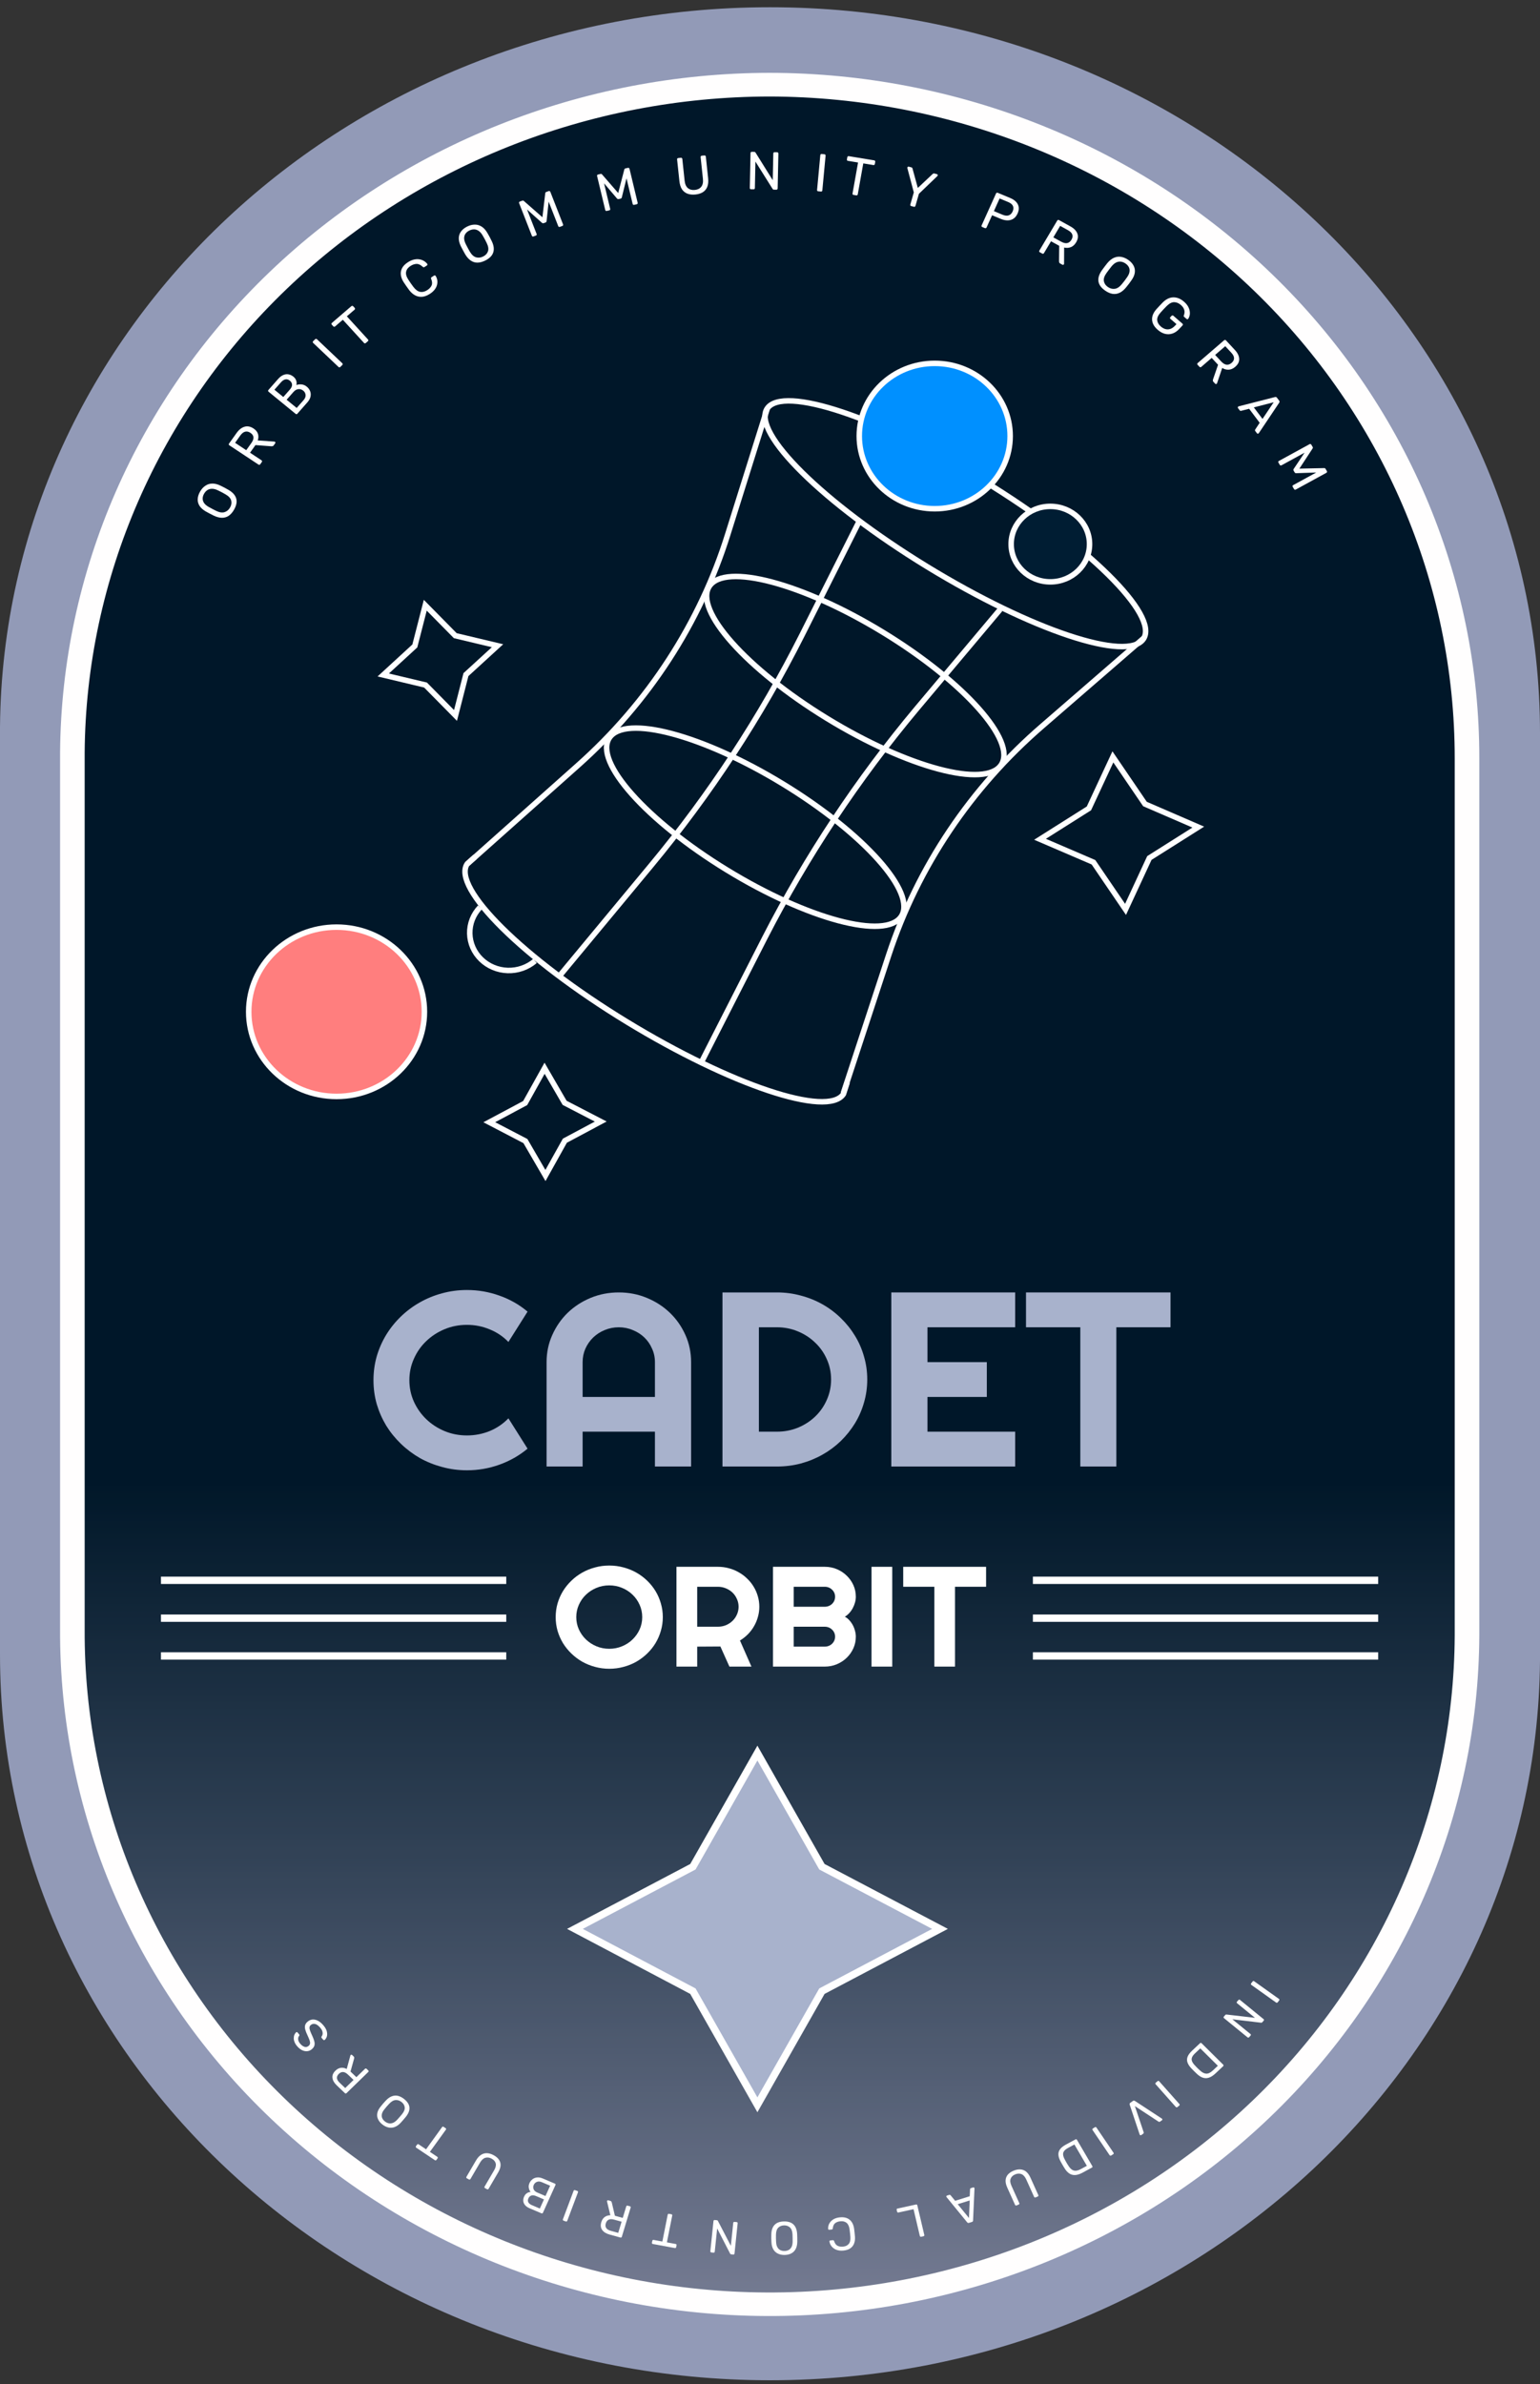<svg width="210" height="325" viewBox="0 0 210 325" fill="none" xmlns="http://www.w3.org/2000/svg">
<rect x="0" y="0" width="210" height="325" fill="#333333" stroke="none"/>
<path d="M210 101.81C210 101.181 210 100.568 210 99.922C210 45.29 162.983 0.987 104.992 0.987C47.302 0.987 0.486 44.822 0 99.067V212.607C0 212.769 0 212.914 0 213.076V223.679C0 224.309 0 224.922 0 225.551C0 280.199 47.017 324.486 105.008 324.486C162.699 324.486 209.514 280.667 210 226.423V112.882C210 112.721 210 112.559 210 112.414V101.81Z" fill="#929AB7"/>
<path d="M104.925 313.979C79.677 313.915 55.486 304.207 37.659 286.985C19.833 269.763 9.827 246.433 9.836 222.114C9.836 221.775 9.836 221.436 9.836 221.113V210.332C9.847 210.192 9.847 210.052 9.836 209.912V103.747V102.601C9.944 78.31 20.067 55.055 37.977 37.953C55.886 20.85 80.116 11.301 105.335 11.406C130.554 11.511 154.697 21.261 172.453 38.512C190.209 55.763 200.122 79.101 200.013 103.392C200.013 103.731 200.013 104.07 200.013 104.409V115.19C200.002 115.33 200.002 115.47 200.013 115.61V221.759V222.921C199.758 247.087 189.641 270.186 171.848 287.225C154.054 304.264 130.015 313.875 104.925 313.979Z" fill="url(#paint0_linear_1299_4000)"/>
<path d="M104.925 313.979C79.677 313.915 55.486 304.207 37.659 286.985C19.833 269.763 9.827 246.433 9.836 222.114C9.836 221.775 9.836 221.436 9.836 221.113V210.332C9.847 210.192 9.847 210.052 9.836 209.912V103.747V102.601C9.944 78.31 20.067 55.055 37.977 37.953C55.886 20.85 80.116 11.301 105.335 11.406C130.554 11.511 154.697 21.261 172.453 38.512C190.209 55.763 200.122 79.101 200.013 103.392C200.013 103.731 200.013 104.07 200.013 104.409V115.19C200.002 115.33 200.002 115.47 200.013 115.61V221.759V222.921C199.758 247.087 189.641 270.186 171.848 287.225C154.054 304.264 130.015 313.875 104.925 313.979Z" fill="black" fill-opacity="0.2"/>
<path d="M104.958 13.157C129.76 13.216 153.525 22.751 171.037 39.668C188.55 56.585 198.38 79.502 198.371 103.392C198.371 103.715 198.371 104.038 198.371 104.36C198.371 104.683 198.371 104.861 198.371 105.184V115.368C198.364 115.502 198.364 115.637 198.371 115.771V219.709V222.937C198.262 246.8 188.316 269.645 170.721 286.445C153.126 303.244 129.322 312.624 104.547 312.519C79.773 312.414 56.056 302.833 38.614 285.885C21.173 268.937 11.436 246.009 11.545 222.146C11.545 221.839 11.545 221.517 11.545 221.194C11.545 220.871 11.545 220.693 11.545 220.371V210.171C11.552 210.042 11.552 209.912 11.545 209.783V105.845V102.617C11.717 78.853 21.631 56.116 39.127 39.36C56.624 22.604 80.285 13.186 104.958 13.157ZM104.958 9.929C79.404 9.962 54.897 19.718 36.774 37.071C18.651 54.425 8.379 77.971 8.193 102.585V209.88C8.193 210.041 8.193 210.187 8.193 210.332V220.338C8.193 220.936 8.193 221.517 8.193 222.114C8.08 246.833 18.166 270.584 36.233 288.14C54.3 305.697 78.867 315.621 104.531 315.73C130.194 315.84 154.852 306.124 173.079 288.722C191.306 271.32 201.609 247.656 201.723 222.937V115.626C201.723 115.481 201.723 115.335 201.723 115.19V105.184C201.723 104.586 201.723 103.989 201.723 103.392C201.74 91.135 199.251 78.995 194.398 67.665C189.545 56.334 182.422 46.036 173.436 37.357C164.451 28.678 153.779 21.789 142.029 17.083C130.28 12.377 117.683 9.946 104.958 9.929Z" fill="#FFFEFE"/>
<path d="M31.922 69.472C31.718 69.832 31.48 70.108 31.209 70.3C30.934 70.49 30.626 70.586 30.284 70.587C29.938 70.587 29.56 70.489 29.151 70.296C28.959 70.2 28.777 70.107 28.605 70.017C28.428 69.924 28.247 69.826 28.06 69.722C27.674 69.496 27.39 69.243 27.209 68.961C27.027 68.673 26.944 68.366 26.961 68.04C26.976 67.707 27.081 67.37 27.276 67.027C27.472 66.681 27.71 66.413 27.99 66.226C28.268 66.031 28.582 65.93 28.933 65.923C29.279 65.913 29.654 66.006 30.057 66.201C30.251 66.293 30.436 66.385 30.613 66.477C30.785 66.568 30.963 66.667 31.147 66.775C31.54 66.999 31.829 67.252 32.014 67.536C32.198 67.814 32.281 68.116 32.264 68.442C32.242 68.765 32.128 69.109 31.922 69.472ZM31.373 69.184C31.558 68.858 31.609 68.542 31.526 68.235C31.446 67.923 31.189 67.643 30.755 67.393C30.567 67.282 30.397 67.188 30.246 67.108C30.091 67.027 29.917 66.94 29.723 66.849C29.421 66.701 29.149 66.63 28.907 66.634C28.666 66.634 28.456 66.694 28.277 66.813C28.097 66.933 27.946 67.1 27.824 67.316C27.706 67.523 27.644 67.732 27.637 67.942C27.629 68.152 27.689 68.357 27.816 68.556C27.946 68.75 28.156 68.932 28.446 69.101C28.633 69.205 28.803 69.297 28.958 69.379C29.109 69.458 29.282 69.547 29.478 69.644C29.931 69.861 30.315 69.917 30.63 69.814C30.946 69.711 31.193 69.501 31.373 69.184Z" fill="white"/>
<path d="M35.486 63.292C35.455 63.335 35.418 63.361 35.377 63.368C35.332 63.373 35.289 63.362 35.248 63.336L31.278 60.707C31.233 60.677 31.207 60.643 31.2 60.603C31.188 60.56 31.198 60.517 31.229 60.474L32.263 59.025C32.582 58.578 32.942 58.295 33.343 58.176C33.744 58.057 34.156 58.137 34.577 58.416C34.889 58.623 35.09 58.869 35.178 59.155C35.266 59.434 35.255 59.73 35.145 60.042L37.415 60.199C37.448 60.203 37.474 60.212 37.494 60.225C37.527 60.247 37.545 60.279 37.55 60.323C37.557 60.363 37.55 60.399 37.527 60.43L37.324 60.715C37.276 60.783 37.222 60.82 37.163 60.828C37.104 60.835 37.048 60.839 36.994 60.838L34.836 60.676L34.095 61.715L35.663 62.754C35.704 62.781 35.728 62.817 35.737 62.864C35.745 62.904 35.733 62.945 35.702 62.989L35.486 63.292ZM33.578 61.373L34.277 60.394C34.488 60.097 34.584 59.834 34.562 59.604C34.537 59.372 34.399 59.172 34.148 59.006C33.9 58.842 33.66 58.791 33.425 58.851C33.194 58.908 32.971 59.087 32.756 59.387L32.058 60.367L33.578 61.373Z" fill="white"/>
<path d="M40.552 56.398C40.516 56.438 40.478 56.46 40.436 56.463C40.39 56.464 40.349 56.448 40.311 56.418L36.626 53.402C36.584 53.368 36.562 53.331 36.559 53.291C36.552 53.247 36.566 53.206 36.601 53.165L37.923 51.667C38.164 51.393 38.407 51.209 38.653 51.115C38.897 51.014 39.134 50.988 39.363 51.037C39.595 51.083 39.808 51.185 40.004 51.345C40.158 51.472 40.269 51.606 40.337 51.75C40.404 51.886 40.442 52.021 40.449 52.152C40.452 52.28 40.442 52.395 40.419 52.495C40.616 52.411 40.843 52.381 41.102 52.404C41.363 52.423 41.608 52.526 41.838 52.714C42.045 52.884 42.195 53.085 42.287 53.318C42.38 53.55 42.399 53.801 42.343 54.069C42.287 54.331 42.142 54.595 41.907 54.861L40.552 56.398ZM40.456 55.614L41.387 54.558C41.596 54.321 41.691 54.085 41.672 53.85C41.653 53.614 41.547 53.418 41.356 53.261C41.156 53.098 40.936 53.028 40.696 53.051C40.452 53.071 40.225 53.199 40.016 53.436L39.085 54.492L40.456 55.614ZM38.633 54.122L39.521 53.116C39.727 52.883 39.828 52.661 39.825 52.452C39.819 52.239 39.719 52.054 39.527 51.897C39.336 51.74 39.136 51.68 38.928 51.717C38.72 51.754 38.514 51.89 38.308 52.123L37.42 53.129L38.633 54.122Z" fill="white"/>
<path d="M46.404 50.026C46.366 50.063 46.326 50.082 46.284 50.083C46.239 50.08 46.198 50.062 46.163 50.028L42.702 46.747C42.666 46.714 42.648 46.677 42.648 46.636C42.644 46.592 42.661 46.552 42.7 46.514L42.976 46.244C43.011 46.21 43.051 46.195 43.096 46.198C43.142 46.194 43.182 46.209 43.218 46.242L46.679 49.523C46.714 49.556 46.732 49.597 46.732 49.644C46.733 49.684 46.715 49.722 46.681 49.756L46.404 50.026Z" fill="white"/>
<path d="M49.876 46.765C49.839 46.796 49.798 46.812 49.752 46.813C49.707 46.807 49.669 46.786 49.636 46.75L46.75 43.592L45.691 44.502C45.654 44.534 45.613 44.55 45.568 44.551C45.523 44.545 45.484 44.524 45.451 44.488L45.245 44.263C45.209 44.223 45.192 44.183 45.195 44.143C45.197 44.096 45.217 44.056 45.254 44.024L47.913 41.738C47.954 41.703 47.996 41.688 48.041 41.695C48.087 41.694 48.127 41.713 48.163 41.753L48.369 41.978C48.402 42.014 48.417 42.056 48.414 42.103C48.412 42.143 48.39 42.181 48.35 42.216L47.296 43.122L50.182 46.281C50.215 46.316 50.23 46.358 50.227 46.405C50.224 46.446 50.203 46.483 50.163 46.518L49.876 46.765Z" fill="white"/>
<path d="M58.623 40.058C58.247 40.301 57.888 40.436 57.544 40.461C57.205 40.484 56.887 40.415 56.591 40.254C56.295 40.093 56.028 39.855 55.79 39.54C55.672 39.379 55.547 39.205 55.416 39.018C55.286 38.83 55.163 38.65 55.047 38.475C54.834 38.145 54.706 37.817 54.662 37.492C54.619 37.167 54.672 36.857 54.823 36.563C54.977 36.266 55.242 35.996 55.617 35.753C55.899 35.571 56.172 35.449 56.437 35.387C56.702 35.325 56.949 35.313 57.176 35.351C57.408 35.386 57.617 35.459 57.801 35.571C57.983 35.679 58.137 35.814 58.262 35.976C58.291 36.01 58.3 36.047 58.288 36.09C58.28 36.13 58.258 36.161 58.221 36.185L57.884 36.403C57.848 36.427 57.808 36.438 57.766 36.437C57.727 36.433 57.684 36.409 57.635 36.365C57.349 36.099 57.069 35.97 56.797 35.979C56.529 35.985 56.252 36.08 55.966 36.265C55.639 36.477 55.444 36.736 55.381 37.044C55.314 37.347 55.412 37.704 55.674 38.113C55.89 38.448 56.123 38.783 56.375 39.117C56.67 39.505 56.977 39.729 57.297 39.788C57.614 39.843 57.935 39.765 58.262 39.554C58.547 39.369 58.744 39.158 58.851 38.92C58.962 38.681 58.944 38.383 58.796 38.027C58.772 37.967 58.765 37.919 58.776 37.884C58.79 37.845 58.816 37.814 58.853 37.79L59.189 37.572C59.226 37.548 59.265 37.541 59.306 37.549C59.352 37.554 59.385 37.576 59.406 37.615C59.514 37.787 59.588 37.977 59.626 38.184C59.661 38.387 59.651 38.599 59.597 38.819C59.548 39.036 59.443 39.252 59.284 39.465C59.125 39.678 58.904 39.876 58.623 40.058Z" fill="white"/>
<path d="M66.177 35.513C65.808 35.698 65.457 35.795 65.125 35.804C64.791 35.808 64.483 35.715 64.199 35.526C63.913 35.332 63.655 35.041 63.424 34.651C63.318 34.465 63.219 34.286 63.128 34.115C63.033 33.939 62.938 33.756 62.841 33.566C62.647 33.163 62.554 32.794 62.561 32.459C62.571 32.117 62.674 31.816 62.87 31.554C63.068 31.287 63.343 31.065 63.695 30.889C64.052 30.71 64.398 30.621 64.734 30.621C65.073 30.614 65.389 30.706 65.683 30.895C65.976 31.08 66.234 31.366 66.459 31.754C66.568 31.938 66.67 32.118 66.764 32.293C66.856 32.465 66.949 32.647 67.041 32.839C67.242 33.244 67.339 33.616 67.334 33.956C67.331 34.289 67.231 34.586 67.035 34.847C66.837 35.104 66.551 35.326 66.177 35.513ZM65.884 34.967C66.219 34.8 66.437 34.565 66.54 34.264C66.647 33.96 66.591 33.583 66.372 33.134C66.277 32.937 66.19 32.763 66.109 32.613C66.027 32.459 65.93 32.29 65.82 32.106C65.653 31.815 65.468 31.603 65.265 31.471C65.066 31.337 64.859 31.27 64.644 31.269C64.428 31.268 64.21 31.323 63.988 31.434C63.775 31.541 63.607 31.68 63.484 31.85C63.36 32.021 63.296 32.224 63.29 32.461C63.289 32.695 63.361 32.963 63.507 33.265C63.603 33.455 63.693 33.628 63.776 33.782C63.856 33.932 63.95 34.102 64.058 34.293C64.312 34.725 64.599 34.986 64.917 35.077C65.236 35.167 65.558 35.13 65.884 34.967Z" fill="white"/>
<path d="M72.743 32.233C72.697 32.25 72.653 32.25 72.61 32.235C72.57 32.213 72.541 32.18 72.524 32.134L70.79 27.7C70.77 27.65 70.769 27.606 70.785 27.569C70.805 27.526 70.838 27.496 70.883 27.479L71.226 27.355C71.281 27.335 71.328 27.334 71.365 27.351C71.404 27.368 71.428 27.385 71.44 27.401L73.966 29.618L74.353 26.344C74.356 26.323 74.363 26.294 74.375 26.259C74.392 26.222 74.427 26.194 74.482 26.174L74.818 26.052C74.868 26.034 74.914 26.035 74.953 26.057C74.996 26.073 75.027 26.105 75.046 26.155L76.781 30.59C76.799 30.635 76.797 30.679 76.778 30.723C76.761 30.76 76.728 30.788 76.677 30.806L76.341 30.928C76.296 30.944 76.252 30.945 76.209 30.929C76.169 30.907 76.14 30.874 76.123 30.829L74.816 27.487L74.537 30.117C74.536 30.169 74.523 30.215 74.497 30.255C74.469 30.291 74.428 30.319 74.373 30.339L74.161 30.416C74.102 30.437 74.049 30.444 74.004 30.434C73.961 30.419 73.919 30.392 73.879 30.355L71.868 28.557L73.175 31.898C73.193 31.943 73.192 31.988 73.172 32.031C73.155 32.068 73.124 32.095 73.078 32.111L72.743 32.233Z" fill="white"/>
<path d="M82.736 28.756C82.688 28.766 82.644 28.761 82.604 28.74C82.568 28.713 82.544 28.676 82.533 28.629L81.422 23.999C81.41 23.947 81.414 23.903 81.436 23.869C81.461 23.828 81.498 23.803 81.545 23.792L81.901 23.713C81.958 23.7 82.004 23.705 82.039 23.727C82.075 23.749 82.097 23.769 82.106 23.787L84.302 26.316L85.131 23.113C85.136 23.092 85.147 23.065 85.164 23.031C85.186 22.997 85.225 22.973 85.282 22.96L85.631 22.883C85.683 22.871 85.727 22.879 85.764 22.905C85.804 22.926 85.83 22.963 85.842 23.015L86.953 27.645C86.965 27.693 86.957 27.736 86.932 27.777C86.911 27.812 86.874 27.835 86.821 27.846L86.473 27.924C86.425 27.935 86.382 27.93 86.341 27.909C86.305 27.882 86.281 27.845 86.27 27.797L85.433 24.309L84.799 26.885C84.791 26.936 84.772 26.981 84.74 27.017C84.708 27.049 84.664 27.072 84.607 27.084L84.386 27.134C84.324 27.147 84.272 27.147 84.228 27.131C84.188 27.11 84.15 27.079 84.115 27.037L82.372 24.99L83.209 28.479C83.22 28.526 83.213 28.57 83.188 28.61C83.166 28.645 83.132 28.668 83.084 28.678L82.736 28.756Z" fill="white"/>
<path d="M94.818 26.517C94.412 26.557 94.053 26.519 93.743 26.403C93.437 26.287 93.189 26.089 92.998 25.81C92.811 25.525 92.693 25.148 92.644 24.68L92.331 21.735C92.326 21.682 92.336 21.64 92.362 21.608C92.387 21.571 92.427 21.55 92.48 21.545L92.85 21.509C92.903 21.503 92.946 21.516 92.979 21.547C93.016 21.573 93.037 21.612 93.043 21.665L93.356 24.624C93.406 25.098 93.555 25.437 93.802 25.643C94.048 25.848 94.365 25.932 94.752 25.894C95.134 25.856 95.425 25.713 95.623 25.464C95.826 25.214 95.903 24.852 95.853 24.378L95.539 21.42C95.533 21.367 95.544 21.324 95.57 21.292C95.6 21.255 95.639 21.234 95.688 21.229L96.065 21.192C96.113 21.188 96.154 21.201 96.186 21.232C96.223 21.257 96.245 21.297 96.25 21.35L96.562 24.294C96.612 24.763 96.573 25.155 96.445 25.471C96.322 25.781 96.122 26.023 95.847 26.196C95.573 26.37 95.229 26.477 94.818 26.517Z" fill="white"/>
<path d="M102.41 25.802C102.356 25.801 102.315 25.785 102.287 25.756C102.258 25.721 102.245 25.68 102.246 25.631L102.344 20.869C102.346 20.816 102.361 20.775 102.391 20.746C102.421 20.713 102.462 20.696 102.516 20.697L102.851 20.703C102.91 20.704 102.953 20.719 102.982 20.749C103.01 20.774 103.027 20.794 103.031 20.808L105.375 24.568L105.451 20.922C105.452 20.869 105.468 20.828 105.497 20.799C105.527 20.766 105.569 20.749 105.622 20.75L105.972 20.756C106.026 20.757 106.067 20.775 106.095 20.809C106.129 20.839 106.145 20.881 106.144 20.934L106.045 25.689C106.044 25.737 106.026 25.778 105.991 25.812C105.962 25.845 105.922 25.861 105.874 25.861L105.524 25.855C105.47 25.854 105.429 25.838 105.401 25.809C105.377 25.779 105.36 25.76 105.351 25.75L103.013 22.026L102.938 25.643C102.937 25.692 102.919 25.733 102.885 25.766C102.855 25.795 102.813 25.808 102.76 25.808L102.41 25.802Z" fill="white"/>
<path d="M111.569 26.077C111.516 26.072 111.476 26.053 111.45 26.021C111.424 25.985 111.413 25.942 111.418 25.894L111.861 21.146C111.866 21.097 111.884 21.06 111.916 21.034C111.948 21.002 111.991 20.989 112.044 20.994L112.429 21.031C112.477 21.035 112.514 21.056 112.54 21.093C112.571 21.125 112.585 21.165 112.58 21.214L112.136 25.962C112.132 26.01 112.111 26.05 112.074 26.081C112.042 26.107 112.002 26.118 111.954 26.113L111.569 26.077Z" fill="white"/>
<path d="M116.39 26.571C116.342 26.564 116.304 26.542 116.276 26.508C116.253 26.47 116.246 26.427 116.254 26.379L117.007 22.155L115.625 21.927C115.577 21.92 115.539 21.898 115.51 21.864C115.488 21.826 115.48 21.783 115.489 21.735L115.543 21.433C115.552 21.381 115.574 21.342 115.608 21.318C115.647 21.29 115.691 21.28 115.739 21.288L119.209 21.86C119.262 21.869 119.3 21.892 119.322 21.931C119.351 21.965 119.36 22.009 119.351 22.061L119.297 22.363C119.289 22.411 119.265 22.449 119.225 22.477C119.191 22.501 119.148 22.508 119.095 22.5L117.72 22.273L116.967 26.496C116.959 26.544 116.934 26.582 116.895 26.61C116.861 26.634 116.818 26.642 116.765 26.633L116.39 26.571Z" fill="white"/>
<path d="M124.251 28.089C124.204 28.076 124.168 28.052 124.144 28.015C124.125 27.975 124.122 27.931 124.135 27.884L124.61 26.23L123.732 22.918C123.732 22.903 123.731 22.888 123.73 22.872C123.73 22.857 123.732 22.84 123.737 22.822C123.748 22.784 123.772 22.755 123.808 22.735C123.844 22.714 123.881 22.709 123.919 22.719L124.285 22.817C124.327 22.828 124.362 22.849 124.388 22.881C124.415 22.909 124.431 22.943 124.434 22.984L125.157 25.621L127.182 23.716C127.217 23.685 127.25 23.664 127.284 23.653C127.324 23.638 127.364 23.636 127.407 23.648L127.766 23.743C127.808 23.755 127.84 23.778 127.86 23.813C127.88 23.849 127.885 23.885 127.874 23.923C127.869 23.942 127.861 23.957 127.853 23.97C127.844 23.983 127.833 23.995 127.82 24.006L125.308 26.416L124.833 28.07C124.82 28.117 124.792 28.152 124.75 28.176C124.713 28.197 124.669 28.2 124.618 28.186L124.251 28.089Z" fill="white"/>
<path d="M133.943 30.948C133.893 30.927 133.861 30.898 133.846 30.86C133.833 30.818 133.837 30.774 133.857 30.73L135.822 26.377C135.844 26.328 135.874 26.296 135.914 26.28C135.955 26.26 136 26.261 136.049 26.281L137.764 26.996C138.097 27.135 138.361 27.308 138.556 27.516C138.756 27.726 138.875 27.966 138.913 28.235C138.954 28.5 138.903 28.791 138.761 29.106C138.618 29.422 138.432 29.656 138.203 29.809C137.974 29.961 137.711 30.039 137.416 30.043C137.124 30.048 136.812 29.981 136.479 29.843L135.284 29.345L134.532 31.011C134.512 31.056 134.479 31.087 134.434 31.105C134.395 31.12 134.35 31.118 134.301 31.097L133.943 30.948ZM135.53 28.782L136.698 29.268C137.031 29.407 137.314 29.438 137.547 29.361C137.78 29.284 137.959 29.105 138.086 28.825C138.21 28.549 138.225 28.302 138.131 28.084C138.038 27.865 137.82 27.684 137.478 27.542L136.31 27.055L135.53 28.782Z" fill="white"/>
<path d="M141.793 34.388C141.747 34.363 141.718 34.33 141.707 34.291C141.699 34.248 141.708 34.205 141.732 34.163L144.167 30.071C144.194 30.025 144.228 29.996 144.268 29.985C144.311 29.97 144.356 29.975 144.403 30.001L145.961 30.861C146.442 31.126 146.757 31.447 146.906 31.824C147.055 32.2 147.001 32.606 146.742 33.04C146.551 33.362 146.311 33.58 146.023 33.693C145.742 33.804 145.438 33.822 145.11 33.746L145.101 35.956C145.099 35.988 145.092 36.014 145.079 36.035C145.06 36.069 145.027 36.09 144.983 36.098C144.942 36.109 144.905 36.105 144.871 36.087L144.564 35.918C144.492 35.878 144.45 35.83 144.438 35.773C144.427 35.717 144.419 35.663 144.416 35.611L144.437 33.508L143.32 32.892L142.358 34.508C142.333 34.55 142.297 34.578 142.25 34.59C142.21 34.601 142.166 34.594 142.119 34.568L141.793 34.388ZM143.637 32.359L144.69 32.94C145.009 33.116 145.286 33.183 145.521 33.141C145.758 33.094 145.953 32.941 146.107 32.682C146.259 32.427 146.296 32.189 146.218 31.968C146.144 31.75 145.946 31.552 145.622 31.373L144.569 30.792L143.637 32.359Z" fill="white"/>
<path d="M150.693 39.612C150.355 39.376 150.107 39.117 149.949 38.835C149.794 38.55 149.741 38.243 149.788 37.915C149.838 37.583 149.991 37.231 150.248 36.86C150.373 36.687 150.494 36.523 150.611 36.368C150.731 36.21 150.857 36.047 150.99 35.879C151.275 35.534 151.575 35.291 151.889 35.149C152.209 35.006 152.535 34.961 152.866 35.015C153.203 35.067 153.533 35.206 153.855 35.431C154.182 35.659 154.421 35.918 154.573 36.207C154.732 36.496 154.79 36.809 154.748 37.146C154.708 37.48 154.56 37.829 154.303 38.193C154.182 38.369 154.061 38.536 153.941 38.695C153.824 38.85 153.697 39.01 153.56 39.175C153.276 39.526 152.976 39.775 152.659 39.92C152.349 40.065 152.029 40.11 151.698 40.057C151.371 40 151.036 39.852 150.693 39.612ZM151.067 39.119C151.373 39.333 151.689 39.417 152.015 39.373C152.344 39.331 152.668 39.116 152.985 38.728C153.125 38.56 153.246 38.408 153.349 38.272C153.454 38.133 153.567 37.975 153.688 37.799C153.882 37.527 153.994 37.274 154.025 37.041C154.059 36.81 154.028 36.602 153.931 36.416C153.835 36.23 153.685 36.066 153.482 35.925C153.287 35.788 153.083 35.705 152.869 35.674C152.655 35.643 152.438 35.677 152.216 35.777C151.999 35.88 151.783 36.06 151.569 36.319C151.436 36.487 151.317 36.64 151.212 36.779C151.109 36.915 150.994 37.071 150.867 37.248C150.581 37.658 150.468 38.02 150.529 38.335C150.589 38.649 150.768 38.91 151.067 39.119Z" fill="white"/>
<path d="M157.859 44.952C157.537 44.671 157.317 44.373 157.199 44.058C157.086 43.746 157.068 43.431 157.147 43.113C157.23 42.798 157.399 42.491 157.654 42.192C157.797 42.032 157.95 41.866 158.113 41.693C158.279 41.516 158.439 41.349 158.593 41.193C158.877 40.919 159.176 40.728 159.49 40.621C159.807 40.518 160.134 40.507 160.471 40.588C160.808 40.669 161.136 40.849 161.455 41.127C161.715 41.354 161.907 41.586 162.031 41.823C162.155 42.06 162.226 42.286 162.244 42.501C162.268 42.716 162.255 42.907 162.204 43.075C162.156 43.247 162.093 43.378 162.013 43.47C161.987 43.505 161.953 43.523 161.911 43.526C161.872 43.524 161.834 43.507 161.798 43.475L161.473 43.193C161.437 43.161 161.416 43.13 161.411 43.099C161.41 43.072 161.418 43.035 161.437 42.987C161.49 42.866 161.52 42.728 161.527 42.572C161.537 42.419 161.504 42.259 161.429 42.09C161.361 41.922 161.228 41.751 161.031 41.578C160.741 41.326 160.435 41.198 160.112 41.193C159.793 41.192 159.462 41.361 159.117 41.699C158.81 42.004 158.514 42.319 158.228 42.644C157.91 43.011 157.767 43.351 157.8 43.663C157.837 43.972 158 44.253 158.289 44.505C158.483 44.675 158.687 44.791 158.9 44.855C159.121 44.918 159.343 44.916 159.568 44.847C159.792 44.779 160.009 44.633 160.219 44.41L160.429 44.187L159.605 43.468C159.568 43.436 159.547 43.398 159.541 43.354C159.542 43.31 159.561 43.269 159.598 43.23L159.758 43.06C159.795 43.021 159.834 43 159.876 42.998C159.925 42.996 159.968 43.011 160.004 43.043L161.246 44.126C161.287 44.161 161.306 44.201 161.305 44.245C161.307 44.285 161.289 44.325 161.253 44.364L160.773 44.874C160.5 45.164 160.2 45.363 159.872 45.471C159.548 45.581 159.212 45.594 158.865 45.51C158.52 45.423 158.185 45.237 157.859 44.952Z" fill="white"/>
<path d="M163.306 49.729C163.27 49.69 163.253 49.65 163.255 49.61C163.261 49.566 163.282 49.528 163.319 49.497L166.925 46.386C166.965 46.351 167.006 46.335 167.048 46.337C167.094 46.336 167.135 46.355 167.171 46.395L168.383 47.698C168.757 48.1 168.956 48.503 168.979 48.906C169.003 49.309 168.823 49.676 168.44 50.006C168.157 50.251 167.86 50.382 167.551 50.398C167.248 50.415 166.953 50.337 166.664 50.162L165.96 52.252C165.948 52.281 165.933 52.304 165.914 52.32C165.885 52.345 165.848 52.355 165.802 52.349C165.76 52.347 165.726 52.331 165.7 52.303L165.461 52.047C165.405 51.986 165.38 51.927 165.387 51.87C165.394 51.813 165.404 51.76 165.417 51.71L166.099 49.726L165.23 48.791L163.806 50.02C163.769 50.052 163.726 50.066 163.677 50.064C163.635 50.061 163.596 50.041 163.56 50.001L163.306 49.729ZM165.7 48.386L166.519 49.267C166.767 49.534 167.01 49.684 167.246 49.718C167.487 49.748 167.721 49.664 167.949 49.468C168.174 49.274 168.283 49.06 168.279 48.827C168.277 48.597 168.151 48.347 167.899 48.076L167.08 47.195L165.7 48.386Z" fill="white"/>
<path d="M168.816 55.631C168.793 55.6 168.784 55.565 168.791 55.525C168.797 55.485 168.816 55.454 168.848 55.431C168.868 55.417 168.891 55.404 168.918 55.391L173.86 54.128C173.912 54.116 173.96 54.115 174.004 54.125C174.048 54.136 174.091 54.168 174.132 54.222L174.429 54.618C174.467 54.668 174.485 54.715 174.481 54.759C174.481 54.807 174.467 54.852 174.438 54.896L171.664 59.038C171.646 59.063 171.627 59.082 171.607 59.096C171.575 59.118 171.539 59.126 171.497 59.119C171.456 59.113 171.424 59.094 171.4 59.063L171.177 58.766C171.142 58.72 171.128 58.677 171.134 58.637C171.143 58.6 171.155 58.572 171.169 58.55L171.774 57.636L170.338 55.728L169.251 56.002C169.228 56.012 169.196 56.014 169.154 56.008C169.113 56.001 169.075 55.974 169.04 55.928L168.816 55.631ZM170.977 55.538L172.16 57.108L173.685 54.838L170.977 55.538Z" fill="white"/>
<path d="M174.333 63.064C174.308 63.022 174.3 62.979 174.308 62.936C174.323 62.894 174.352 62.862 174.395 62.839L178.573 60.554C178.62 60.529 178.664 60.521 178.704 60.532C178.751 60.545 178.787 60.573 178.812 60.615L178.997 60.929C179.026 60.979 179.036 61.024 179.025 61.063C179.014 61.102 179.002 61.129 178.987 61.142L177.187 63.887L180.56 63.812C180.582 63.811 180.612 63.814 180.65 63.821C180.691 63.832 180.726 63.863 180.755 63.913L180.937 64.221C180.964 64.267 180.97 64.311 180.955 64.352C180.947 64.396 180.919 64.43 180.872 64.456L176.694 66.74C176.651 66.763 176.606 66.769 176.559 66.756C176.519 66.745 176.485 66.716 176.458 66.67L176.276 66.362C176.252 66.32 176.244 66.277 176.252 66.234C176.267 66.193 176.296 66.16 176.339 66.137L179.487 64.416L176.782 64.507C176.73 64.514 176.681 64.507 176.636 64.488C176.594 64.466 176.559 64.43 176.53 64.379L176.415 64.185C176.383 64.13 176.367 64.081 176.369 64.035C176.377 63.992 176.397 63.948 176.427 63.904L177.895 61.714L174.747 63.435C174.704 63.459 174.659 63.464 174.612 63.451C174.571 63.44 174.539 63.413 174.514 63.371L174.333 63.064Z" fill="white"/>
<path d="M103.282 286.937L94.486 271.444L78.4 262.954L94.486 254.481L103.282 238.987L112.079 254.481L128.181 262.954L112.079 271.444L103.282 286.937Z" fill="#A8B2CC" stroke="white" stroke-miterlimit="10"/>
<path d="M155.93 87.088C158.058 83.86 148.295 74.217 134.123 65.551C119.951 56.885 106.737 52.477 104.61 55.705C102.482 58.933 112.245 68.576 126.417 77.242C140.589 85.908 153.803 90.317 155.93 87.088Z" stroke="white" stroke-width="0.75" stroke-miterlimit="10"/>
<path d="M122.898 124.935C125.026 121.706 117.84 113.64 106.848 106.918C95.856 100.197 85.22 97.364 83.092 100.593C80.964 103.821 88.15 111.887 99.143 118.609C110.135 125.331 120.771 128.163 122.898 124.935Z" stroke="white" stroke-width="0.75" stroke-miterlimit="10"/>
<path d="M136.534 104.263C138.662 101.035 131.476 92.969 120.484 86.247C109.492 79.525 98.856 76.693 96.728 79.921C94.6 83.15 101.786 91.216 112.779 97.938C123.771 104.66 134.407 107.492 136.534 104.263Z" stroke="white" stroke-width="0.75" stroke-miterlimit="10"/>
<path d="M104.623 55.717L99.244 72.841C95.477 84.913 88.418 95.792 78.802 104.345L63.722 117.773" stroke="white" stroke-width="0.75" stroke-miterlimit="10"/>
<path d="M155.963 86.994L142.139 98.97C132.392 107.388 125.16 118.165 121.194 130.183L114.995 149.05" stroke="white" stroke-width="0.75" stroke-miterlimit="10"/>
<path d="M136.392 83.072L125.048 96.565C116.957 106.231 109.995 116.726 104.288 127.859L95.475 145.145" stroke="white" stroke-width="0.75" stroke-miterlimit="10"/>
<path d="M117.223 70.952L109.365 86.575C103.735 97.745 96.834 108.279 88.789 117.982L76.323 133.008" stroke="white" stroke-width="0.75" stroke-miterlimit="10"/>
<path d="M127.461 69.354C133.143 69.354 137.749 64.917 137.749 59.444C137.749 53.972 133.143 49.535 127.461 49.535C121.779 49.535 117.173 53.972 117.173 59.444C117.173 64.917 121.779 69.354 127.461 69.354Z" fill="#0090FF" stroke="white" stroke-width="0.75" stroke-miterlimit="10"/>
<path d="M45.894 149.47C52.511 149.47 57.875 144.303 57.875 137.93C57.875 131.557 52.511 126.39 45.894 126.39C39.278 126.39 33.914 131.557 33.914 137.93C33.914 144.303 39.278 149.47 45.894 149.47Z" fill="#FF7E7E" stroke="white" stroke-width="0.75" stroke-miterlimit="10"/>
<path d="M143.228 79.321C146.18 79.321 148.573 77.018 148.573 74.176C148.573 71.335 146.18 69.031 143.228 69.031C140.276 69.031 137.883 71.335 137.883 74.176C137.883 77.018 140.276 79.321 143.228 79.321Z" fill="#001D33" stroke="white" stroke-width="0.75" stroke-miterlimit="10"/>
<path d="M72.955 131.001C71.932 131.877 70.599 132.342 69.231 132.3C67.863 132.258 66.564 131.712 65.601 130.775C64.639 129.839 64.086 128.582 64.058 127.265C64.029 125.947 64.527 124.67 65.448 123.695" fill="#001D33"/>
<path d="M72.955 131.001C71.932 131.877 70.599 132.342 69.231 132.3C67.863 132.258 66.564 131.712 65.601 130.775C64.639 129.839 64.086 128.582 64.058 127.265C64.029 125.947 64.527 124.67 65.448 123.695" stroke="white" stroke-width="0.75" stroke-miterlimit="10"/>
<path d="M64.811 116.788L63.705 117.772C61.577 121 71.346 130.684 85.488 139.302C99.63 147.921 112.884 152.375 115.012 149.147L115.531 147.533" stroke="white" stroke-width="0.75" stroke-miterlimit="10"/>
<path d="M66.721 152.988L71.614 150.374L74.261 145.629L76.993 150.342L81.919 152.892L77.026 155.506L74.379 160.251L71.648 155.555L66.721 152.988Z" stroke="white" stroke-width="0.75" stroke-miterlimit="10"/>
<path d="M153.483 123.97L149.109 117.546L141.821 114.415L148.489 110.203L151.757 103.182L156.13 109.605L163.402 112.753L156.733 116.965L153.483 123.97Z" stroke="white" stroke-width="0.75" stroke-miterlimit="10"/>
<path d="M62.114 97.534L58.025 93.386L52.261 92.014L56.567 88.06L57.992 82.508L62.08 86.656L67.844 88.028L63.538 91.966L62.114 97.534Z" stroke="white" stroke-width="0.75" stroke-miterlimit="10"/>
<path d="M170.813 270.121C170.841 270.084 170.873 270.063 170.91 270.057C170.949 270.054 170.986 270.065 171.021 270.09L174.402 272.501C174.436 272.526 174.456 272.555 174.461 272.59C174.47 272.628 174.46 272.665 174.431 272.702L174.226 272.969C174.201 273.002 174.168 273.02 174.128 273.023C174.09 273.032 174.053 273.024 174.018 273L170.638 270.588C170.603 270.563 170.583 270.531 170.577 270.49C170.572 270.455 170.582 270.421 170.608 270.387L170.813 270.121Z" fill="white"/>
<path d="M168.879 272.651C168.909 272.616 168.943 272.597 168.979 272.594C169.019 272.594 169.055 272.607 169.088 272.633L172.301 275.255C172.337 275.284 172.356 275.317 172.359 275.352C172.365 275.39 172.353 275.426 172.322 275.461L172.13 275.68C172.096 275.718 172.061 275.739 172.025 275.742C171.991 275.748 171.968 275.748 171.956 275.743L168.055 275.279L170.514 277.286C170.55 277.316 170.57 277.348 170.573 277.383C170.579 277.421 170.567 277.457 170.536 277.492L170.335 277.721C170.304 277.756 170.269 277.774 170.229 277.774C170.19 277.78 170.152 277.769 170.116 277.739L166.908 275.122C166.876 275.095 166.857 275.061 166.854 275.02C166.848 274.982 166.859 274.947 166.887 274.916L167.088 274.687C167.119 274.652 167.152 274.633 167.189 274.63C167.222 274.63 167.245 274.63 167.258 274.629L171.13 275.078L168.69 273.086C168.657 273.06 168.639 273.026 168.636 272.985C168.633 272.95 168.647 272.915 168.677 272.88L168.879 272.651Z" fill="white"/>
<path d="M163.64 278.537C163.674 278.505 163.71 278.49 163.746 278.49C163.786 278.494 163.821 278.51 163.851 278.54L166.799 281.461C166.832 281.494 166.848 281.528 166.848 281.563C166.85 281.601 166.835 281.637 166.801 281.668L165.749 282.656C165.431 282.955 165.128 283.149 164.84 283.24C164.552 283.33 164.272 283.326 163.998 283.228C163.728 283.134 163.459 282.956 163.191 282.697C163.053 282.566 162.932 282.449 162.83 282.348C162.728 282.247 162.612 282.129 162.482 281.995C162.212 281.715 162.029 281.441 161.935 281.175C161.841 280.915 161.845 280.651 161.946 280.381C162.047 280.118 162.254 279.84 162.565 279.547L163.64 278.537ZM163.677 279.244L162.972 279.905C162.759 280.105 162.618 280.293 162.549 280.469C162.479 280.644 162.48 280.821 162.551 280.998C162.618 281.179 162.755 281.373 162.959 281.582C163.043 281.677 163.118 281.758 163.185 281.823C163.254 281.892 163.322 281.959 163.388 282.024C163.457 282.093 163.538 282.168 163.632 282.248C163.93 282.532 164.216 282.678 164.491 282.688C164.768 282.7 165.067 282.556 165.388 282.254L166.069 281.615L163.677 279.244Z" fill="white"/>
<path d="M157.858 283.712C157.894 283.682 157.93 283.668 157.967 283.671C158.006 283.677 158.04 283.696 158.068 283.728L160.826 286.834C160.854 286.865 160.866 286.899 160.864 286.934C160.864 286.972 160.846 287.006 160.81 287.036L160.551 287.251C160.518 287.278 160.482 287.288 160.443 287.282C160.403 287.282 160.369 287.266 160.341 287.234L157.583 284.128C157.555 284.097 157.543 284.06 157.546 284.019C157.549 283.984 157.566 283.953 157.599 283.926L157.858 283.712Z" fill="white"/>
<path d="M154.472 286.419C154.524 286.382 154.574 286.364 154.624 286.365C154.669 286.369 154.717 286.385 154.765 286.412L158.427 288.811C158.45 288.826 158.468 288.842 158.481 288.859C158.502 288.885 158.509 288.916 158.504 288.951C158.499 288.986 158.483 289.013 158.456 289.033L158.187 289.226C158.146 289.255 158.106 289.266 158.067 289.257C158.027 289.254 157.999 289.246 157.982 289.232L154.756 287.114L155.958 290.683C155.964 290.705 155.964 290.733 155.959 290.768C155.957 290.806 155.935 290.84 155.894 290.87L155.625 291.063C155.598 291.082 155.566 291.09 155.529 291.084C155.49 291.082 155.459 291.067 155.439 291.04C155.426 291.023 155.415 291.003 155.406 290.978L154.052 286.924C154.035 286.874 154.032 286.826 154.045 286.78C154.055 286.737 154.085 286.697 154.137 286.66L154.472 286.419Z" fill="white"/>
<path d="M149.307 289.991C149.347 289.967 149.384 289.958 149.42 289.965C149.458 289.976 149.489 289.999 149.513 290.034L151.843 293.472C151.867 293.507 151.875 293.542 151.868 293.576C151.863 293.614 151.841 293.646 151.801 293.671L151.516 293.85C151.481 293.872 151.444 293.878 151.405 293.867C151.366 293.862 151.335 293.842 151.311 293.807L148.981 290.369C148.957 290.334 148.949 290.296 148.958 290.256C148.965 290.222 148.987 290.193 149.023 290.17L149.307 289.991Z" fill="white"/>
<path d="M146.655 291.653C146.696 291.631 146.734 291.625 146.77 291.635C146.807 291.648 146.836 291.673 146.858 291.71L148.953 295.293C148.976 295.333 148.983 295.37 148.974 295.404C148.966 295.442 148.942 295.472 148.901 295.494L147.632 296.18C147.248 296.387 146.905 296.498 146.604 296.511C146.303 296.525 146.033 296.449 145.795 296.285C145.558 296.124 145.344 295.883 145.152 295.563C145.052 295.401 144.966 295.257 144.893 295.133C144.82 295.009 144.739 294.865 144.649 294.702C144.459 294.361 144.353 294.05 144.331 293.769C144.307 293.493 144.379 293.238 144.545 293.003C144.711 292.774 144.982 292.558 145.358 292.354L146.655 291.653ZM146.509 292.346L145.659 292.806C145.402 292.945 145.217 293.09 145.105 293.242C144.993 293.394 144.948 293.565 144.971 293.755C144.99 293.947 145.071 294.17 145.215 294.425C145.272 294.538 145.323 294.636 145.371 294.716C145.42 294.8 145.468 294.882 145.515 294.963C145.564 295.047 145.623 295.14 145.693 295.242C145.908 295.593 146.146 295.808 146.409 295.888C146.673 295.971 146.999 295.908 147.387 295.698L148.209 295.254L146.509 292.346Z" fill="white"/>
<path d="M138.203 295.924C138.532 295.785 138.842 295.724 139.133 295.74C139.421 295.757 139.682 295.856 139.918 296.038C140.152 296.226 140.353 296.507 140.523 296.883L141.587 299.24C141.606 299.283 141.609 299.321 141.596 299.354C141.585 299.391 141.558 299.418 141.515 299.436L141.215 299.562C141.172 299.581 141.133 299.581 141.097 299.564C141.059 299.552 141.031 299.525 141.011 299.482L139.942 297.113C139.771 296.734 139.554 296.491 139.292 296.385C139.029 296.279 138.742 296.291 138.429 296.423C138.119 296.553 137.916 296.747 137.818 297.005C137.716 297.264 137.75 297.584 137.922 297.963L138.991 300.333C139.01 300.375 139.014 300.413 139.001 300.446C138.985 300.485 138.958 300.512 138.919 300.529L138.614 300.657C138.575 300.674 138.537 300.673 138.501 300.656C138.463 300.644 138.435 300.617 138.416 300.575L137.351 298.217C137.182 297.842 137.108 297.507 137.128 297.212C137.147 296.923 137.248 296.671 137.43 296.456C137.613 296.241 137.87 296.064 138.203 295.924Z" fill="white"/>
<path d="M132.709 298.197C132.741 298.187 132.773 298.191 132.806 298.207C132.838 298.224 132.859 298.248 132.87 298.28C132.877 298.3 132.882 298.323 132.886 298.348L132.69 302.711C132.688 302.756 132.676 302.795 132.656 302.828C132.636 302.861 132.598 302.886 132.541 302.904L132.129 303.032C132.076 303.049 132.032 303.049 131.995 303.034C131.955 303.02 131.92 302.995 131.89 302.96L129.085 299.532C129.069 299.511 129.058 299.49 129.051 299.47C129.04 299.438 129.043 299.406 129.059 299.374C129.075 299.342 129.099 299.322 129.132 299.311L129.441 299.215C129.489 299.2 129.53 299.201 129.562 299.217C129.59 299.235 129.612 299.253 129.627 299.27L130.247 300.021L132.236 299.402L132.282 298.443C132.28 298.422 132.286 298.395 132.302 298.364C132.319 298.332 132.351 298.309 132.399 298.294L132.709 298.197ZM132.234 299.974L130.597 300.484L132.133 302.366L132.234 299.974Z" fill="white"/>
<path d="M124.913 300.527C124.958 300.517 124.997 300.522 125.027 300.541C125.059 300.565 125.079 300.597 125.089 300.638L126.041 304.68C126.051 304.721 126.046 304.757 126.027 304.787C126.009 304.822 125.977 304.844 125.932 304.854L125.603 304.925C125.562 304.934 125.525 304.927 125.494 304.904C125.463 304.885 125.443 304.854 125.433 304.813L124.574 301.166L122.509 301.618C122.463 301.628 122.425 301.621 122.393 301.598C122.362 301.578 122.342 301.546 122.331 301.501L122.273 301.253C122.263 301.212 122.267 301.174 122.285 301.14C122.304 301.11 122.336 301.09 122.382 301.08L124.913 300.527Z" fill="white"/>
<path d="M114.541 302.278C114.927 302.241 115.256 302.282 115.527 302.4C115.793 302.519 116.005 302.7 116.162 302.943C116.319 303.186 116.421 303.477 116.469 303.815C116.492 303.986 116.513 304.171 116.534 304.368C116.554 304.565 116.572 304.753 116.587 304.934C116.61 305.275 116.57 305.579 116.466 305.847C116.363 306.115 116.193 306.333 115.956 306.499C115.716 306.666 115.402 306.768 115.016 306.805C114.727 306.832 114.469 306.817 114.242 306.758C114.016 306.699 113.824 306.609 113.667 306.489C113.507 306.369 113.38 306.229 113.286 306.068C113.194 305.912 113.134 305.746 113.107 305.571C113.099 305.534 113.108 305.501 113.135 305.473C113.158 305.446 113.188 305.43 113.226 305.426L113.572 305.393C113.609 305.39 113.644 305.397 113.676 305.415C113.703 305.434 113.726 305.47 113.744 305.523C113.85 305.843 114.007 306.054 114.217 306.157C114.423 306.26 114.673 306.298 114.966 306.27C115.302 306.238 115.558 306.116 115.735 305.904C115.913 305.697 115.988 305.383 115.961 304.962C115.937 304.617 115.9 304.265 115.85 303.906C115.789 303.488 115.65 303.193 115.433 303.019C115.216 302.849 114.939 302.78 114.604 302.812C114.31 302.84 114.073 302.924 113.893 303.064C113.709 303.204 113.598 303.441 113.561 303.775C113.554 303.831 113.539 303.87 113.516 303.894C113.489 303.918 113.456 303.931 113.419 303.935L113.073 303.968C113.035 303.971 113.002 303.962 112.974 303.939C112.942 303.917 112.926 303.887 112.927 303.848C112.917 303.672 112.94 303.496 112.998 303.321C113.057 303.15 113.152 302.991 113.285 302.843C113.414 302.695 113.583 302.571 113.793 302.47C114.002 302.37 114.252 302.306 114.541 302.278Z" fill="white"/>
<path d="M106.914 302.834C107.274 302.828 107.584 302.884 107.844 303.003C108.105 303.126 108.307 303.315 108.451 303.571C108.596 303.831 108.68 304.158 108.703 304.551C108.711 304.737 108.716 304.915 108.719 305.084C108.722 305.258 108.723 305.438 108.722 305.624C108.712 306.014 108.638 306.339 108.498 306.6C108.355 306.864 108.155 307.062 107.899 307.194C107.639 307.329 107.337 307.4 106.994 307.405C106.647 307.411 106.344 307.35 106.083 307.223C105.818 307.1 105.61 306.909 105.457 306.649C105.304 306.393 105.218 306.071 105.199 305.682C105.187 305.496 105.18 305.316 105.176 305.142C105.173 304.973 105.175 304.795 105.18 304.609C105.186 304.215 105.258 303.886 105.397 303.621C105.533 303.36 105.728 303.165 105.984 303.033C106.24 302.906 106.55 302.84 106.914 302.834ZM106.924 303.374C106.598 303.379 106.335 303.481 106.135 303.679C105.931 303.877 105.825 304.194 105.815 304.63C105.81 304.821 105.809 304.99 105.811 305.138C105.814 305.291 105.821 305.46 105.833 305.646C105.847 305.938 105.906 306.174 106.011 306.354C106.111 306.535 106.245 306.666 106.411 306.748C106.578 306.83 106.769 306.869 106.985 306.866C107.192 306.862 107.378 306.817 107.541 306.729C107.705 306.642 107.836 306.507 107.934 306.323C108.029 306.139 108.079 305.901 108.087 305.609C108.088 305.423 108.087 305.254 108.084 305.101C108.082 304.953 108.077 304.784 108.069 304.593C108.045 304.158 107.927 303.844 107.716 303.653C107.505 303.462 107.241 303.368 106.924 303.374Z" fill="white"/>
<path d="M100.458 302.926C100.505 302.93 100.539 302.946 100.562 302.974C100.584 303.006 100.593 303.043 100.589 303.085L100.16 307.211C100.156 307.257 100.139 307.292 100.111 307.315C100.083 307.342 100.046 307.353 99.999 307.349L99.708 307.321C99.658 307.316 99.621 307.3 99.598 307.272C99.575 307.249 99.562 307.23 99.559 307.217L97.794 303.794L97.466 306.954C97.462 307 97.445 307.035 97.417 307.058C97.389 307.085 97.352 307.096 97.305 307.092L97.002 307.063C96.955 307.058 96.921 307.04 96.899 307.008C96.872 306.98 96.861 306.943 96.866 306.896L97.293 302.777C97.298 302.735 97.316 302.7 97.349 302.673C97.377 302.646 97.412 302.635 97.454 302.639L97.758 302.668C97.805 302.672 97.839 302.688 97.862 302.716C97.88 302.743 97.893 302.762 97.901 302.771L99.663 306.162L99.988 303.028C99.992 302.985 100.011 302.951 100.043 302.924C100.071 302.901 100.108 302.892 100.155 302.897L100.458 302.926Z" fill="white"/>
<path d="M91.554 301.857C91.595 301.864 91.628 301.883 91.652 301.914C91.671 301.947 91.677 301.985 91.669 302.026L90.941 305.689L92.14 305.91C92.182 305.917 92.215 305.936 92.239 305.966C92.258 306 92.264 306.038 92.256 306.079L92.204 306.341C92.195 306.387 92.175 306.42 92.145 306.44C92.11 306.464 92.072 306.472 92.03 306.464L89.02 305.909C88.975 305.901 88.942 305.88 88.923 305.846C88.899 305.816 88.891 305.778 88.9 305.732L88.952 305.471C88.96 305.429 88.982 305.396 89.017 305.373C89.047 305.352 89.085 305.346 89.13 305.355L90.323 305.575L91.05 301.913C91.059 301.871 91.08 301.838 91.115 301.815C91.145 301.794 91.183 301.788 91.229 301.797L91.554 301.857Z" fill="white"/>
<path d="M85.899 300.771C85.944 300.784 85.975 300.805 85.992 300.837C86.008 300.872 86.01 300.91 85.998 300.95L84.794 304.925C84.781 304.97 84.758 305.001 84.726 305.018C84.693 305.04 84.654 305.045 84.609 305.032L83.113 304.619C82.651 304.491 82.318 304.282 82.114 303.993C81.909 303.703 81.871 303.347 81.998 302.925C82.093 302.613 82.25 302.379 82.47 302.224C82.684 302.072 82.938 301.995 83.231 301.993L82.777 300.113C82.772 300.085 82.773 300.061 82.779 300.041C82.789 300.008 82.811 299.984 82.847 299.967C82.879 299.95 82.912 299.945 82.944 299.954L83.239 300.036C83.308 300.055 83.354 300.087 83.375 300.133C83.397 300.178 83.414 300.223 83.428 300.266L83.849 302.058L84.921 302.355L85.397 300.784C85.409 300.744 85.434 300.713 85.471 300.693C85.503 300.675 85.541 300.672 85.586 300.685L85.899 300.771ZM84.765 302.872L83.753 302.592C83.447 302.508 83.199 302.507 83.01 302.591C82.819 302.679 82.686 302.849 82.609 303.101C82.534 303.348 82.553 303.558 82.665 303.73C82.773 303.9 82.982 304.028 83.292 304.114L84.304 304.394L84.765 302.872Z" fill="white"/>
<path d="M78.726 298.678C78.77 298.694 78.799 298.717 78.814 298.75C78.828 298.786 78.828 298.824 78.813 298.863L77.353 302.751C77.338 302.791 77.314 302.818 77.281 302.834C77.247 302.853 77.208 302.855 77.164 302.84L76.846 302.729C76.806 302.715 76.779 302.69 76.766 302.654C76.747 302.62 76.745 302.584 76.759 302.544L78.219 298.656C78.234 298.617 78.26 298.588 78.299 298.57C78.332 298.555 78.368 298.554 78.408 298.568L78.726 298.678Z" fill="white"/>
<path d="M75.669 297.683C75.712 297.701 75.74 297.726 75.752 297.76C75.764 297.796 75.761 297.834 75.743 297.873L74.038 301.649C74.019 301.692 73.993 301.72 73.959 301.733C73.924 301.75 73.884 301.749 73.841 301.731L72.241 301.051C71.949 300.927 71.734 300.778 71.594 300.604C71.449 300.432 71.37 300.247 71.358 300.048C71.341 299.848 71.378 299.648 71.469 299.448C71.54 299.289 71.629 299.164 71.736 299.072C71.837 298.981 71.943 298.916 72.054 298.876C72.163 298.84 72.263 298.818 72.355 298.811C72.236 298.673 72.156 298.496 72.114 298.281C72.068 298.064 72.098 297.838 72.204 297.603C72.3 297.391 72.436 297.217 72.614 297.081C72.791 296.945 73.001 296.864 73.245 296.839C73.483 296.816 73.744 296.865 74.028 296.985L75.669 297.683ZM75.019 297.965L73.892 297.486C73.639 297.378 73.414 297.363 73.217 297.44C73.02 297.517 72.877 297.654 72.788 297.851C72.696 298.055 72.688 298.252 72.765 298.441C72.841 298.634 73.005 298.784 73.258 298.891L74.385 299.37L75.019 297.965ZM74.176 299.833L73.102 299.376C72.853 299.271 72.638 299.246 72.46 299.303C72.279 299.364 72.144 299.493 72.055 299.69C71.967 299.887 71.963 300.064 72.044 300.223C72.126 300.382 72.291 300.514 72.54 300.62L73.615 301.076L74.176 299.833Z" fill="white"/>
<path d="M67.317 293.804C67.63 293.973 67.868 294.174 68.031 294.407C68.191 294.638 68.267 294.898 68.259 295.187C68.246 295.479 68.136 295.802 67.928 296.157L66.626 298.384C66.602 298.424 66.573 298.449 66.537 298.459C66.5 298.473 66.461 298.468 66.42 298.446L66.135 298.292C66.094 298.27 66.07 298.24 66.062 298.202C66.049 298.166 66.054 298.128 66.078 298.088L67.387 295.849C67.596 295.491 67.666 295.179 67.595 294.915C67.524 294.65 67.339 294.437 67.041 294.276C66.746 294.117 66.463 294.077 66.191 294.156C65.916 294.233 65.673 294.451 65.463 294.81L64.154 297.048C64.131 297.088 64.102 297.113 64.066 297.123C64.025 297.135 63.986 297.13 63.949 297.11L63.658 296.953C63.621 296.933 63.598 296.904 63.591 296.866C63.578 296.83 63.583 296.792 63.606 296.752L64.909 294.524C65.116 294.17 65.348 293.912 65.604 293.752C65.853 293.593 66.122 293.519 66.41 293.531C66.698 293.542 67 293.633 67.317 293.804Z" fill="white"/>
<path d="M60.769 290.124C60.804 290.148 60.827 290.178 60.837 290.215C60.84 290.253 60.83 290.29 60.805 290.324L58.621 293.351L59.633 294.029C59.669 294.052 59.691 294.083 59.701 294.12C59.705 294.158 59.694 294.194 59.669 294.229L59.513 294.445C59.486 294.482 59.455 294.505 59.419 294.511C59.377 294.519 59.338 294.511 59.303 294.487L56.761 292.784C56.722 292.758 56.701 292.726 56.698 292.688C56.688 292.651 56.697 292.613 56.724 292.576L56.88 292.359C56.905 292.325 56.938 292.304 56.98 292.297C57.016 292.29 57.053 292.3 57.092 292.326L58.099 293.001L60.283 289.974C60.308 289.94 60.341 289.919 60.383 289.911C60.419 289.905 60.456 289.915 60.495 289.941L60.769 290.124Z" fill="white"/>
<path d="M55.115 286.154C55.396 286.377 55.598 286.616 55.719 286.869C55.838 287.125 55.868 287.395 55.809 287.677C55.747 287.962 55.594 288.258 55.35 288.567C55.232 288.71 55.118 288.846 55.007 288.974C54.894 289.105 54.775 289.24 54.65 289.378C54.383 289.662 54.109 289.857 53.828 289.962C53.541 290.069 53.255 290.09 52.971 290.025C52.68 289.961 52.401 289.823 52.133 289.61C51.861 289.394 51.668 289.156 51.551 288.896C51.429 288.637 51.396 288.363 51.451 288.072C51.504 287.785 51.652 287.49 51.896 287.188C52.011 287.042 52.125 286.903 52.238 286.772C52.349 286.644 52.468 286.512 52.596 286.376C52.863 286.087 53.138 285.887 53.422 285.778C53.7 285.67 53.981 285.648 54.265 285.713C54.547 285.78 54.83 285.927 55.115 286.154ZM54.763 286.562C54.508 286.359 54.238 286.268 53.952 286.289C53.663 286.307 53.37 286.476 53.072 286.795C52.941 286.934 52.827 287.059 52.73 287.171C52.631 287.286 52.524 287.417 52.409 287.563C52.225 287.789 52.114 288.003 52.074 288.203C52.032 288.401 52.047 288.584 52.121 288.75C52.195 288.917 52.316 289.067 52.485 289.202C52.647 289.33 52.82 289.414 53.004 289.453C53.188 289.491 53.38 289.474 53.578 289.399C53.773 289.322 53.97 289.177 54.171 288.964C54.295 288.826 54.408 288.699 54.507 288.584C54.604 288.472 54.712 288.343 54.834 288.196C55.105 287.856 55.223 287.548 55.188 287.272C55.153 286.996 55.011 286.759 54.763 286.562Z" fill="white"/>
<path d="M50.222 282.253C50.256 282.285 50.273 282.318 50.273 282.354C50.27 282.392 50.254 282.426 50.223 282.455L47.251 285.346C47.217 285.378 47.182 285.395 47.146 285.395C47.106 285.398 47.069 285.383 47.036 285.351L45.915 284.282C45.569 283.951 45.375 283.612 45.334 283.262C45.292 282.913 45.43 282.585 45.745 282.278C45.979 282.051 46.23 281.922 46.498 281.891C46.76 281.861 47.021 281.914 47.281 282.051L47.784 280.198C47.793 280.172 47.805 280.151 47.821 280.136C47.845 280.113 47.877 280.102 47.916 280.105C47.953 280.105 47.984 280.116 48.008 280.14L48.229 280.35C48.281 280.4 48.305 280.45 48.303 280.5C48.3 280.549 48.294 280.597 48.285 280.641L47.795 282.401L48.599 283.168L49.773 282.026C49.803 281.996 49.84 281.981 49.883 281.981C49.919 281.981 49.954 281.997 49.988 282.029L50.222 282.253ZM48.212 283.544L47.454 282.821C47.224 282.601 47.005 282.484 46.798 282.467C46.587 282.453 46.388 282.538 46.2 282.721C46.015 282.901 45.931 283.092 45.947 283.295C45.96 283.494 46.083 283.705 46.316 283.927L47.074 284.651L48.212 283.544Z" fill="white"/>
<path d="M44.059 276.055C44.303 276.331 44.464 276.598 44.544 276.855C44.62 277.115 44.634 277.352 44.586 277.566C44.532 277.779 44.429 277.954 44.277 278.089C44.251 278.11 44.219 278.119 44.183 278.116C44.14 278.113 44.106 278.097 44.081 278.068L43.867 277.825C43.834 277.787 43.819 277.75 43.821 277.715C43.824 277.68 43.836 277.648 43.857 277.621C43.922 277.54 43.967 277.438 43.992 277.313C44.012 277.188 43.999 277.049 43.953 276.895C43.902 276.74 43.798 276.574 43.641 276.396C43.401 276.122 43.175 275.962 42.965 275.916C42.749 275.868 42.557 275.913 42.39 276.049C42.275 276.143 42.214 276.253 42.207 276.379C42.193 276.505 42.22 276.66 42.288 276.846C42.355 277.031 42.453 277.262 42.584 277.538C42.719 277.826 42.813 278.08 42.865 278.299C42.917 278.519 42.916 278.716 42.862 278.891C42.805 279.064 42.683 279.226 42.496 279.378C42.319 279.523 42.121 279.605 41.902 279.626C41.68 279.649 41.452 279.608 41.219 279.503C40.984 279.395 40.757 279.217 40.539 278.969C40.365 278.772 40.242 278.578 40.169 278.386C40.09 278.194 40.053 278.011 40.059 277.838C40.06 277.667 40.091 277.513 40.152 277.377C40.209 277.243 40.285 277.134 40.38 277.051C40.403 277.032 40.433 277.021 40.47 277.018C40.504 277.018 40.536 277.036 40.567 277.071L40.789 277.323C40.809 277.346 40.823 277.375 40.832 277.411C40.839 277.444 40.83 277.481 40.805 277.524C40.687 277.652 40.638 277.818 40.658 278.02C40.678 278.222 40.778 278.425 40.957 278.628C41.139 278.835 41.328 278.97 41.524 279.033C41.718 279.093 41.902 279.052 42.076 278.911C42.187 278.82 42.254 278.713 42.276 278.591C42.295 278.472 42.276 278.324 42.217 278.148C42.158 277.973 42.067 277.754 41.945 277.494C41.793 277.181 41.687 276.91 41.627 276.681C41.563 276.454 41.558 276.253 41.612 276.078C41.66 275.902 41.778 275.738 41.965 275.585C42.171 275.417 42.395 275.325 42.634 275.309C42.871 275.296 43.112 275.353 43.359 275.479C43.599 275.605 43.833 275.797 44.059 276.055Z" fill="white"/>
<path d="M71.94 197.489C70.795 198.438 69.512 199.166 68.091 199.674C66.671 200.181 65.199 200.435 63.676 200.435C62.508 200.435 61.379 200.286 60.291 199.988C59.215 199.701 58.201 199.293 57.25 198.764C56.311 198.223 55.452 197.578 54.673 196.827C53.894 196.077 53.224 195.25 52.663 194.345C52.113 193.429 51.684 192.453 51.374 191.416C51.076 190.368 50.928 189.281 50.928 188.156C50.928 187.03 51.076 185.943 51.374 184.895C51.684 183.847 52.113 182.871 52.663 181.966C53.224 181.05 53.894 180.217 54.673 179.467C55.452 178.717 56.311 178.077 57.25 177.547C58.201 177.007 59.215 176.593 60.291 176.306C61.379 176.008 62.508 175.859 63.676 175.859C65.199 175.859 66.671 176.113 68.091 176.621C69.512 177.117 70.795 177.845 71.94 178.805L69.329 182.942C68.607 182.192 67.754 181.619 66.769 181.221C65.784 180.813 64.753 180.609 63.676 180.609C62.588 180.609 61.568 180.808 60.618 181.205C59.667 181.602 58.837 182.143 58.126 182.827C57.416 183.5 56.855 184.3 56.443 185.226C56.03 186.142 55.824 187.118 55.824 188.156C55.824 189.193 56.03 190.169 56.443 191.085C56.855 191.989 57.416 192.784 58.126 193.468C58.837 194.152 59.667 194.692 60.618 195.09C61.568 195.487 62.588 195.685 63.676 195.685C64.753 195.685 65.784 195.487 66.769 195.09C67.754 194.681 68.607 194.102 69.329 193.352L71.94 197.489Z" fill="#A8B2CC"/>
<path d="M89.31 190.439V185.69C89.31 185.039 89.179 184.426 88.915 183.853C88.663 183.268 88.314 182.76 87.867 182.33C87.42 181.9 86.894 181.563 86.286 181.321C85.691 181.067 85.055 180.94 84.379 180.94C83.704 180.94 83.062 181.067 82.455 181.321C81.859 181.563 81.338 181.9 80.891 182.33C80.445 182.76 80.09 183.268 79.826 183.853C79.574 184.426 79.448 185.039 79.448 185.69V190.439H89.31ZM94.241 199.922H89.31V195.172H79.448V199.922H74.534V185.69C74.534 184.377 74.792 183.147 75.308 181.999C75.823 180.841 76.522 179.831 77.404 178.971C78.297 178.11 79.34 177.432 80.531 176.935C81.733 176.439 83.016 176.19 84.379 176.19C85.742 176.19 87.019 176.439 88.211 176.935C89.413 177.432 90.461 178.11 91.355 178.971C92.248 179.831 92.953 180.841 93.468 181.999C93.984 183.147 94.241 184.377 94.241 185.69V199.922Z" fill="#A8B2CC"/>
<path d="M118.261 188.056C118.261 189.148 118.112 190.202 117.814 191.217C117.528 192.221 117.115 193.164 116.577 194.047C116.039 194.919 115.397 195.718 114.653 196.447C113.908 197.164 113.078 197.782 112.161 198.3C111.245 198.819 110.26 199.221 109.206 199.508C108.164 199.784 107.076 199.922 105.942 199.922H98.519V176.19H105.942C107.076 176.19 108.164 176.334 109.206 176.621C110.26 176.897 111.245 177.294 112.161 177.812C113.078 178.331 113.908 178.954 114.653 179.682C115.397 180.399 116.039 181.199 116.577 182.082C117.115 182.954 117.528 183.897 117.814 184.912C118.112 185.916 118.261 186.964 118.261 188.056ZM113.33 188.056C113.33 187.074 113.135 186.153 112.745 185.292C112.367 184.432 111.841 183.682 111.165 183.042C110.5 182.391 109.716 181.878 108.811 181.503C107.918 181.128 106.961 180.94 105.942 180.94H103.485V195.172H105.942C106.961 195.172 107.918 194.99 108.811 194.626C109.716 194.251 110.5 193.744 111.165 193.104C111.841 192.453 112.367 191.697 112.745 190.836C113.135 189.965 113.33 189.038 113.33 188.056Z" fill="#A8B2CC"/>
<path d="M138.431 199.922H121.542V176.19H138.431V180.94H126.473V185.69H134.566V190.439H126.473V195.172H138.431V199.922Z" fill="#A8B2CC"/>
<path d="M152.228 199.922H147.314V180.94H139.909V176.19H159.616V180.94H152.228V199.922Z" fill="#A8B2CC"/>
<path d="M90.383 220.452C90.383 221.097 90.295 221.72 90.117 222.321C89.947 222.915 89.704 223.475 89.388 224C89.073 224.519 88.692 224.993 88.246 225.423C87.799 225.854 87.307 226.224 86.768 226.533C86.23 226.837 85.648 227.071 85.025 227.236C84.401 227.406 83.754 227.492 83.084 227.492C82.414 227.492 81.767 227.406 81.144 227.236C80.526 227.071 79.945 226.837 79.4 226.533C78.861 226.224 78.369 225.854 77.922 225.423C77.476 224.993 77.092 224.519 76.77 224C76.455 223.475 76.208 222.915 76.031 222.321C75.86 221.72 75.775 221.097 75.775 220.452C75.775 219.806 75.86 219.183 76.031 218.582C76.208 217.981 76.455 217.422 76.77 216.903C77.092 216.384 77.476 215.91 77.922 215.48C78.369 215.05 78.861 214.683 79.4 214.379C79.945 214.075 80.526 213.841 81.144 213.677C81.767 213.506 82.414 213.421 83.084 213.421C83.754 213.421 84.401 213.506 85.025 213.677C85.648 213.841 86.23 214.075 86.768 214.379C87.307 214.683 87.799 215.05 88.246 215.48C88.692 215.91 89.073 216.384 89.388 216.903C89.704 217.422 89.947 217.981 90.117 218.582C90.295 219.183 90.383 219.806 90.383 220.452ZM87.576 220.452C87.576 219.857 87.458 219.297 87.221 218.772C86.985 218.241 86.663 217.782 86.256 217.396C85.855 217.004 85.379 216.694 84.828 216.466C84.282 216.239 83.701 216.125 83.084 216.125C82.46 216.125 81.876 216.239 81.331 216.466C80.786 216.694 80.309 217.004 79.902 217.396C79.495 217.782 79.173 218.241 78.937 218.772C78.701 219.297 78.582 219.857 78.582 220.452C78.582 221.046 78.701 221.606 78.937 222.131C79.173 222.65 79.495 223.105 79.902 223.497C80.309 223.889 80.786 224.199 81.331 224.427C81.876 224.655 82.46 224.769 83.084 224.769C83.701 224.769 84.282 224.655 84.828 224.427C85.379 224.199 85.855 223.889 86.256 223.497C86.663 223.105 86.985 222.65 87.221 222.131C87.458 221.606 87.576 221.046 87.576 220.452Z" fill="white"/>
<path d="M95.072 216.315V221.761H97.899C98.287 221.761 98.651 221.691 98.993 221.552C99.334 221.407 99.633 221.211 99.889 220.964C100.145 220.717 100.345 220.429 100.49 220.1C100.641 219.765 100.717 219.411 100.717 219.038C100.717 218.665 100.641 218.314 100.49 217.985C100.345 217.649 100.145 217.358 99.889 217.112C99.633 216.865 99.334 216.672 98.993 216.533C98.651 216.387 98.287 216.315 97.899 216.315H95.072ZM95.072 227.198H92.245V213.592H97.899C98.418 213.592 98.917 213.658 99.397 213.791C99.876 213.917 100.322 214.101 100.736 214.341C101.157 214.575 101.537 214.86 101.879 215.195C102.227 215.524 102.522 215.891 102.765 216.296C103.015 216.701 103.205 217.134 103.337 217.596C103.475 218.057 103.544 218.538 103.544 219.038C103.544 219.506 103.481 219.961 103.356 220.404C103.238 220.847 103.064 221.268 102.834 221.666C102.611 222.065 102.335 222.431 102.007 222.767C101.679 223.102 101.311 223.393 100.904 223.64L102.47 227.198H99.466L98.234 224.456L95.072 224.475V227.198Z" fill="white"/>
<path d="M116.704 223.118C116.704 223.681 116.592 224.209 116.369 224.702C116.146 225.196 115.84 225.629 115.453 226.002C115.072 226.369 114.625 226.66 114.113 226.875C113.601 227.09 113.053 227.198 112.468 227.198H105.405V213.592H112.468C113.053 213.592 113.601 213.699 114.113 213.914C114.625 214.129 115.072 214.423 115.453 214.797C115.84 215.163 116.146 215.594 116.369 216.087C116.592 216.58 116.704 217.109 116.704 217.671C116.704 217.925 116.668 218.184 116.596 218.45C116.523 218.715 116.422 218.971 116.29 219.218C116.159 219.465 116.001 219.689 115.817 219.892C115.634 220.094 115.43 220.262 115.207 220.395C115.437 220.515 115.643 220.679 115.827 220.888C116.011 221.09 116.169 221.315 116.3 221.562C116.431 221.808 116.53 222.068 116.596 222.34C116.668 222.605 116.704 222.865 116.704 223.118ZM108.232 224.475H112.468C112.665 224.475 112.849 224.44 113.02 224.37C113.191 224.301 113.338 224.206 113.463 224.086C113.594 223.959 113.696 223.814 113.768 223.649C113.841 223.485 113.877 223.307 113.877 223.118C113.877 222.928 113.841 222.751 113.768 222.586C113.696 222.422 113.594 222.28 113.463 222.159C113.338 222.033 113.191 221.935 113.02 221.865C112.849 221.796 112.665 221.761 112.468 221.761H108.232V224.475ZM108.232 219.038H112.468C112.665 219.038 112.849 219.003 113.02 218.933C113.191 218.864 113.338 218.769 113.463 218.649C113.594 218.522 113.696 218.377 113.768 218.212C113.841 218.042 113.877 217.861 113.877 217.671C113.877 217.482 113.841 217.305 113.768 217.14C113.696 216.976 113.594 216.833 113.463 216.713C113.338 216.587 113.191 216.489 113.02 216.419C112.849 216.349 112.665 216.315 112.468 216.315H108.232V219.038Z" fill="white"/>
<path d="M121.669 227.198H118.842V213.592H121.669V227.198Z" fill="white"/>
<path d="M130.229 227.198H127.412V216.315H123.166V213.592H134.465V216.315H130.229V227.198Z" fill="white"/>
<path d="M21.95 215.432H69.034" stroke="white" stroke-miterlimit="10"/>
<path d="M21.95 220.597H69.034" stroke="white" stroke-miterlimit="10"/>
<path d="M21.95 225.745H69.034" stroke="white" stroke-miterlimit="10"/>
<path d="M140.849 215.432H187.933" stroke="white" stroke-miterlimit="10"/>
<path d="M140.849 220.597H187.933" stroke="white" stroke-miterlimit="10"/>
<path d="M140.849 225.745H187.933" stroke="white" stroke-miterlimit="10"/>
<defs>
<linearGradient id="paint0_linear_1299_4000" x1="104.941" y1="313.979" x2="104.941" y2="11.543" gradientUnits="userSpaceOnUse">
<stop stop-color="#929AB7"/>
<stop offset="0.21" stop-color="#3B5069"/>
<stop offset="0.37" stop-color="#001D33"/>
</linearGradient>
</defs>
</svg>
